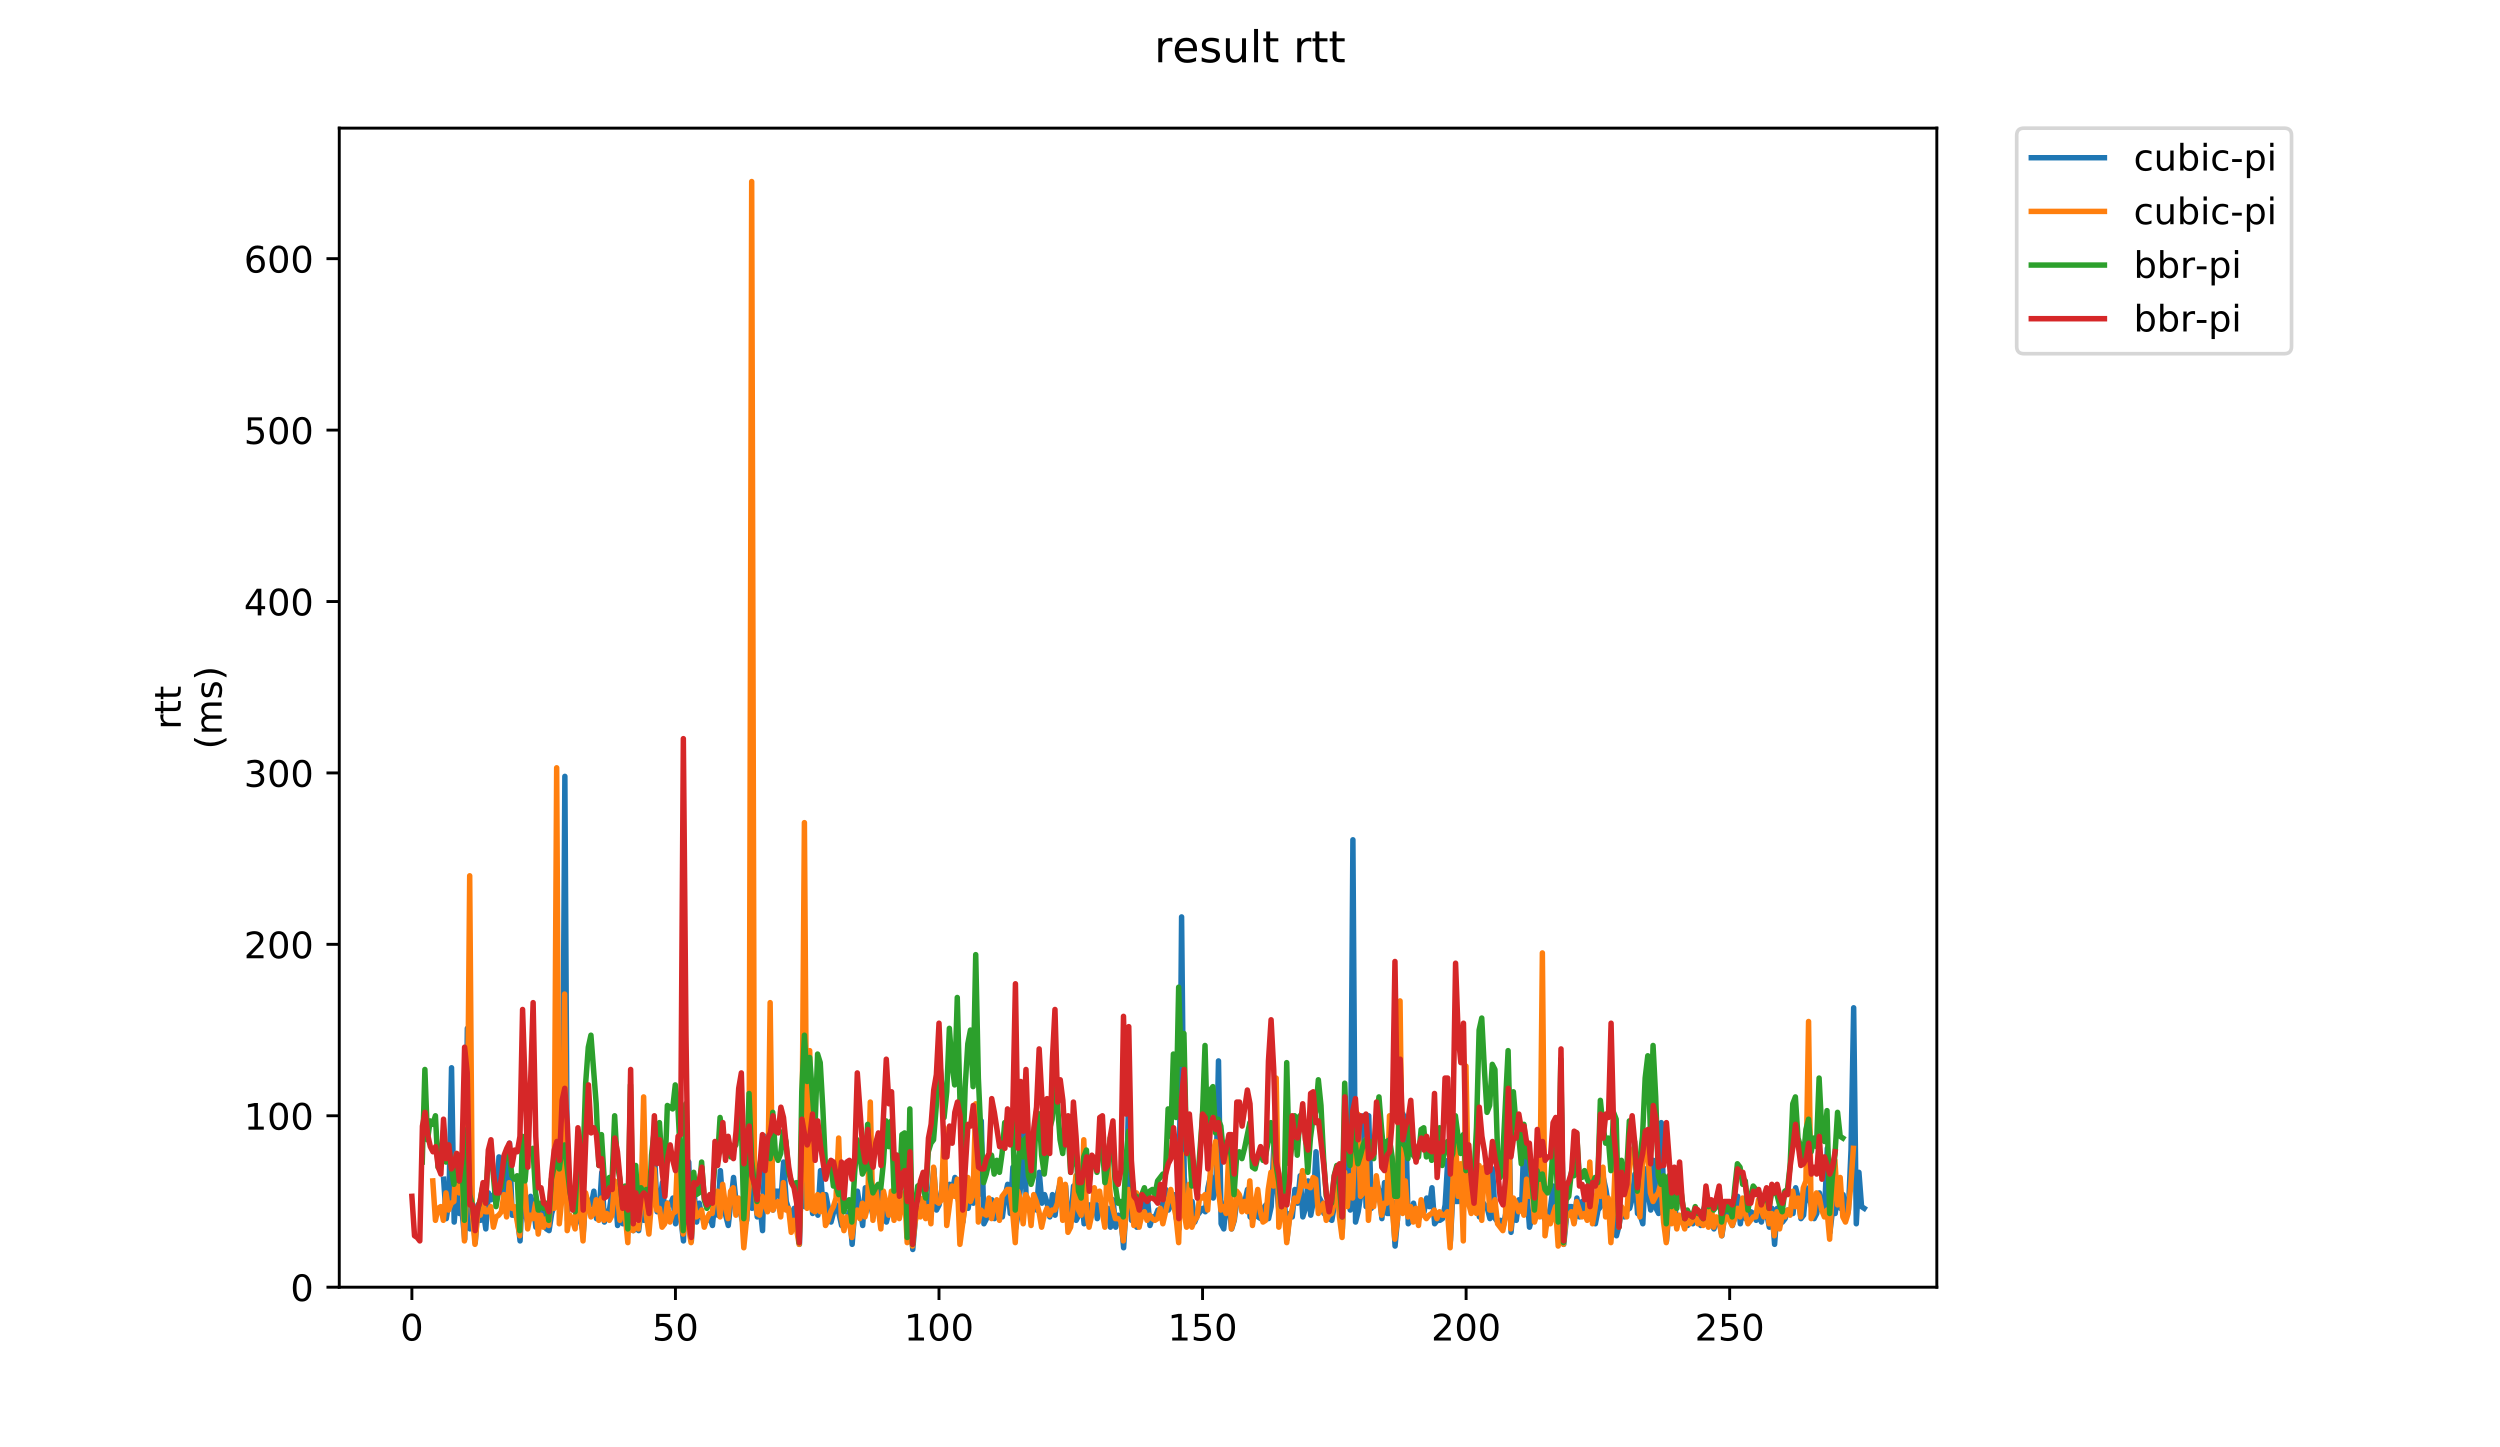 <?xml version="1.0" encoding="utf-8" standalone="no"?>
<!DOCTYPE svg PUBLIC "-//W3C//DTD SVG 1.1//EN"
  "http://www.w3.org/Graphics/SVG/1.1/DTD/svg11.dtd">
<!-- Created with matplotlib (https://matplotlib.org/) -->
<svg height="396pt" version="1.1" viewBox="0 0 684 396" width="684pt" xmlns="http://www.w3.org/2000/svg" xmlns:xlink="http://www.w3.org/1999/xlink">
 <defs>
  <style type="text/css">
*{stroke-linecap:butt;stroke-linejoin:round;}
  </style>
 </defs>
 <g id="figure_1">
  <g id="patch_1">
   <path d="M 0 396 
L 684 396 
L 684 0 
L 0 0 
z
" style="fill:#ffffff;"/>
  </g>
  <g id="axes_1">
   <g id="patch_2">
    <path d="M 92.824 352.174 
L 529.913 352.174 
L 529.913 35.062 
L 92.824 35.062 
z
" style="fill:#ffffff;"/>
   </g>
   <g id="matplotlib.axis_1">
    <g id="xtick_1">
     <g id="line2d_1">
      <defs>
       <path d="M 0 0 
L 0 3.5 
" id="mdace670287" style="stroke:#000000;stroke-width:0.8;"/>
      </defs>
      <g>
       <use style="stroke:#000000;stroke-width:0.8;" x="112.692" xlink:href="#mdace670287" y="352.174"/>
      </g>
     </g>
     <g id="text_1">
      <!-- 0 -->
      <defs>
       <path d="M 31.781 66.406 
Q 24.172 66.406 20.328 58.906 
Q 16.5 51.422 16.5 36.375 
Q 16.5 21.391 20.328 13.891 
Q 24.172 6.391 31.781 6.391 
Q 39.453 6.391 43.281 13.891 
Q 47.125 21.391 47.125 36.375 
Q 47.125 51.422 43.281 58.906 
Q 39.453 66.406 31.781 66.406 
z
M 31.781 74.219 
Q 44.047 74.219 50.516 64.516 
Q 56.984 54.828 56.984 36.375 
Q 56.984 17.969 50.516 8.266 
Q 44.047 -1.422 31.781 -1.422 
Q 19.531 -1.422 13.062 8.266 
Q 6.594 17.969 6.594 36.375 
Q 6.594 54.828 13.062 64.516 
Q 19.531 74.219 31.781 74.219 
z
" id="DejaVuSans-48"/>
      </defs>
      <g transform="translate(109.51 366.773)scale(0.1 -0.1)">
       <use xlink:href="#DejaVuSans-48"/>
      </g>
     </g>
    </g>
    <g id="xtick_2">
     <g id="line2d_2">
      <g>
       <use style="stroke:#000000;stroke-width:0.8;" x="184.801" xlink:href="#mdace670287" y="352.174"/>
      </g>
     </g>
     <g id="text_2">
      <!-- 50 -->
      <defs>
       <path d="M 10.797 72.906 
L 49.516 72.906 
L 49.516 64.594 
L 19.828 64.594 
L 19.828 46.734 
Q 21.969 47.469 24.109 47.828 
Q 26.266 48.188 28.422 48.188 
Q 40.625 48.188 47.75 41.5 
Q 54.891 34.812 54.891 23.391 
Q 54.891 11.625 47.562 5.094 
Q 40.234 -1.422 26.906 -1.422 
Q 22.312 -1.422 17.547 -0.641 
Q 12.797 0.141 7.719 1.703 
L 7.719 11.625 
Q 12.109 9.234 16.797 8.062 
Q 21.484 6.891 26.703 6.891 
Q 35.156 6.891 40.078 11.328 
Q 45.016 15.766 45.016 23.391 
Q 45.016 31 40.078 35.438 
Q 35.156 39.891 26.703 39.891 
Q 22.75 39.891 18.812 39.016 
Q 14.891 38.141 10.797 36.281 
z
" id="DejaVuSans-53"/>
      </defs>
      <g transform="translate(178.438 366.773)scale(0.1 -0.1)">
       <use xlink:href="#DejaVuSans-53"/>
       <use x="63.623" xlink:href="#DejaVuSans-48"/>
      </g>
     </g>
    </g>
    <g id="xtick_3">
     <g id="line2d_3">
      <g>
       <use style="stroke:#000000;stroke-width:0.8;" x="256.91" xlink:href="#mdace670287" y="352.174"/>
      </g>
     </g>
     <g id="text_3">
      <!-- 100 -->
      <defs>
       <path d="M 12.406 8.297 
L 28.516 8.297 
L 28.516 63.922 
L 10.984 60.406 
L 10.984 69.391 
L 28.422 72.906 
L 38.281 72.906 
L 38.281 8.297 
L 54.391 8.297 
L 54.391 0 
L 12.406 0 
z
" id="DejaVuSans-49"/>
      </defs>
      <g transform="translate(247.366 366.773)scale(0.1 -0.1)">
       <use xlink:href="#DejaVuSans-49"/>
       <use x="63.623" xlink:href="#DejaVuSans-48"/>
       <use x="127.246" xlink:href="#DejaVuSans-48"/>
      </g>
     </g>
    </g>
    <g id="xtick_4">
     <g id="line2d_4">
      <g>
       <use style="stroke:#000000;stroke-width:0.8;" x="329.019" xlink:href="#mdace670287" y="352.174"/>
      </g>
     </g>
     <g id="text_4">
      <!-- 150 -->
      <g transform="translate(319.476 366.773)scale(0.1 -0.1)">
       <use xlink:href="#DejaVuSans-49"/>
       <use x="63.623" xlink:href="#DejaVuSans-53"/>
       <use x="127.246" xlink:href="#DejaVuSans-48"/>
      </g>
     </g>
    </g>
    <g id="xtick_5">
     <g id="line2d_5">
      <g>
       <use style="stroke:#000000;stroke-width:0.8;" x="401.129" xlink:href="#mdace670287" y="352.174"/>
      </g>
     </g>
     <g id="text_5">
      <!-- 200 -->
      <defs>
       <path d="M 19.188 8.297 
L 53.609 8.297 
L 53.609 0 
L 7.328 0 
L 7.328 8.297 
Q 12.938 14.109 22.625 23.891 
Q 32.328 33.688 34.812 36.531 
Q 39.547 41.844 41.422 45.531 
Q 43.312 49.219 43.312 52.781 
Q 43.312 58.594 39.234 62.25 
Q 35.156 65.922 28.609 65.922 
Q 23.969 65.922 18.812 64.312 
Q 13.672 62.703 7.812 59.422 
L 7.812 69.391 
Q 13.766 71.781 18.938 73 
Q 24.125 74.219 28.422 74.219 
Q 39.75 74.219 46.484 68.547 
Q 53.219 62.891 53.219 53.422 
Q 53.219 48.922 51.531 44.891 
Q 49.859 40.875 45.406 35.406 
Q 44.188 33.984 37.641 27.219 
Q 31.109 20.453 19.188 8.297 
z
" id="DejaVuSans-50"/>
      </defs>
      <g transform="translate(391.585 366.773)scale(0.1 -0.1)">
       <use xlink:href="#DejaVuSans-50"/>
       <use x="63.623" xlink:href="#DejaVuSans-48"/>
       <use x="127.246" xlink:href="#DejaVuSans-48"/>
      </g>
     </g>
    </g>
    <g id="xtick_6">
     <g id="line2d_6">
      <g>
       <use style="stroke:#000000;stroke-width:0.8;" x="473.238" xlink:href="#mdace670287" y="352.174"/>
      </g>
     </g>
     <g id="text_6">
      <!-- 250 -->
      <g transform="translate(463.694 366.773)scale(0.1 -0.1)">
       <use xlink:href="#DejaVuSans-50"/>
       <use x="63.623" xlink:href="#DejaVuSans-53"/>
       <use x="127.246" xlink:href="#DejaVuSans-48"/>
      </g>
     </g>
    </g>
   </g>
   <g id="matplotlib.axis_2">
    <g id="ytick_1">
     <g id="line2d_7">
      <defs>
       <path d="M 0 0 
L -3.5 0 
" id="m2bd6350caa" style="stroke:#000000;stroke-width:0.8;"/>
      </defs>
      <g>
       <use style="stroke:#000000;stroke-width:0.8;" x="92.824" xlink:href="#m2bd6350caa" y="352.174"/>
      </g>
     </g>
     <g id="text_7">
      <!-- 0 -->
      <g transform="translate(79.461 355.973)scale(0.1 -0.1)">
       <use xlink:href="#DejaVuSans-48"/>
      </g>
     </g>
    </g>
    <g id="ytick_2">
     <g id="line2d_8">
      <g>
       <use style="stroke:#000000;stroke-width:0.8;" x="92.824" xlink:href="#m2bd6350caa" y="305.275"/>
      </g>
     </g>
     <g id="text_8">
      <!-- 100 -->
      <g transform="translate(66.736 309.074)scale(0.1 -0.1)">
       <use xlink:href="#DejaVuSans-49"/>
       <use x="63.623" xlink:href="#DejaVuSans-48"/>
       <use x="127.246" xlink:href="#DejaVuSans-48"/>
      </g>
     </g>
    </g>
    <g id="ytick_3">
     <g id="line2d_9">
      <g>
       <use style="stroke:#000000;stroke-width:0.8;" x="92.824" xlink:href="#m2bd6350caa" y="258.375"/>
      </g>
     </g>
     <g id="text_9">
      <!-- 200 -->
      <g transform="translate(66.736 262.174)scale(0.1 -0.1)">
       <use xlink:href="#DejaVuSans-50"/>
       <use x="63.623" xlink:href="#DejaVuSans-48"/>
       <use x="127.246" xlink:href="#DejaVuSans-48"/>
      </g>
     </g>
    </g>
    <g id="ytick_4">
     <g id="line2d_10">
      <g>
       <use style="stroke:#000000;stroke-width:0.8;" x="92.824" xlink:href="#m2bd6350caa" y="211.475"/>
      </g>
     </g>
     <g id="text_10">
      <!-- 300 -->
      <defs>
       <path d="M 40.578 39.312 
Q 47.656 37.797 51.625 33 
Q 55.609 28.219 55.609 21.188 
Q 55.609 10.406 48.188 4.484 
Q 40.766 -1.422 27.094 -1.422 
Q 22.516 -1.422 17.656 -0.516 
Q 12.797 0.391 7.625 2.203 
L 7.625 11.719 
Q 11.719 9.328 16.594 8.109 
Q 21.484 6.891 26.812 6.891 
Q 36.078 6.891 40.938 10.547 
Q 45.797 14.203 45.797 21.188 
Q 45.797 27.641 41.281 31.266 
Q 36.766 34.906 28.719 34.906 
L 20.219 34.906 
L 20.219 43.016 
L 29.109 43.016 
Q 36.375 43.016 40.234 45.922 
Q 44.094 48.828 44.094 54.297 
Q 44.094 59.906 40.109 62.906 
Q 36.141 65.922 28.719 65.922 
Q 24.656 65.922 20.016 65.031 
Q 15.375 64.156 9.812 62.312 
L 9.812 71.094 
Q 15.438 72.656 20.344 73.438 
Q 25.25 74.219 29.594 74.219 
Q 40.828 74.219 47.359 69.109 
Q 53.906 64.016 53.906 55.328 
Q 53.906 49.266 50.438 45.094 
Q 46.969 40.922 40.578 39.312 
z
" id="DejaVuSans-51"/>
      </defs>
      <g transform="translate(66.736 215.275)scale(0.1 -0.1)">
       <use xlink:href="#DejaVuSans-51"/>
       <use x="63.623" xlink:href="#DejaVuSans-48"/>
       <use x="127.246" xlink:href="#DejaVuSans-48"/>
      </g>
     </g>
    </g>
    <g id="ytick_5">
     <g id="line2d_11">
      <g>
       <use style="stroke:#000000;stroke-width:0.8;" x="92.824" xlink:href="#m2bd6350caa" y="164.576"/>
      </g>
     </g>
     <g id="text_11">
      <!-- 400 -->
      <defs>
       <path d="M 37.797 64.312 
L 12.891 25.391 
L 37.797 25.391 
z
M 35.203 72.906 
L 47.609 72.906 
L 47.609 25.391 
L 58.016 25.391 
L 58.016 17.188 
L 47.609 17.188 
L 47.609 0 
L 37.797 0 
L 37.797 17.188 
L 4.891 17.188 
L 4.891 26.703 
z
" id="DejaVuSans-52"/>
      </defs>
      <g transform="translate(66.736 168.375)scale(0.1 -0.1)">
       <use xlink:href="#DejaVuSans-52"/>
       <use x="63.623" xlink:href="#DejaVuSans-48"/>
       <use x="127.246" xlink:href="#DejaVuSans-48"/>
      </g>
     </g>
    </g>
    <g id="ytick_6">
     <g id="line2d_12">
      <g>
       <use style="stroke:#000000;stroke-width:0.8;" x="92.824" xlink:href="#m2bd6350caa" y="117.676"/>
      </g>
     </g>
     <g id="text_12">
      <!-- 500 -->
      <g transform="translate(66.736 121.475)scale(0.1 -0.1)">
       <use xlink:href="#DejaVuSans-53"/>
       <use x="63.623" xlink:href="#DejaVuSans-48"/>
       <use x="127.246" xlink:href="#DejaVuSans-48"/>
      </g>
     </g>
    </g>
    <g id="ytick_7">
     <g id="line2d_13">
      <g>
       <use style="stroke:#000000;stroke-width:0.8;" x="92.824" xlink:href="#m2bd6350caa" y="70.777"/>
      </g>
     </g>
     <g id="text_13">
      <!-- 600 -->
      <defs>
       <path d="M 33.016 40.375 
Q 26.375 40.375 22.484 35.828 
Q 18.609 31.297 18.609 23.391 
Q 18.609 15.531 22.484 10.953 
Q 26.375 6.391 33.016 6.391 
Q 39.656 6.391 43.531 10.953 
Q 47.406 15.531 47.406 23.391 
Q 47.406 31.297 43.531 35.828 
Q 39.656 40.375 33.016 40.375 
z
M 52.594 71.297 
L 52.594 62.312 
Q 48.875 64.062 45.094 64.984 
Q 41.312 65.922 37.594 65.922 
Q 27.828 65.922 22.672 59.328 
Q 17.531 52.734 16.797 39.406 
Q 19.672 43.656 24.016 45.922 
Q 28.375 48.188 33.594 48.188 
Q 44.578 48.188 50.953 41.516 
Q 57.328 34.859 57.328 23.391 
Q 57.328 12.156 50.688 5.359 
Q 44.047 -1.422 33.016 -1.422 
Q 20.359 -1.422 13.672 8.266 
Q 6.984 17.969 6.984 36.375 
Q 6.984 53.656 15.188 63.938 
Q 23.391 74.219 37.203 74.219 
Q 40.922 74.219 44.703 73.484 
Q 48.484 72.75 52.594 71.297 
z
" id="DejaVuSans-54"/>
      </defs>
      <g transform="translate(66.736 74.576)scale(0.1 -0.1)">
       <use xlink:href="#DejaVuSans-54"/>
       <use x="63.623" xlink:href="#DejaVuSans-48"/>
       <use x="127.246" xlink:href="#DejaVuSans-48"/>
      </g>
     </g>
    </g>
    <g id="text_14">
     <!-- rtt -->
     <defs>
      <path d="M 41.109 46.297 
Q 39.594 47.172 37.812 47.578 
Q 36.031 48 33.891 48 
Q 26.266 48 22.188 43.047 
Q 18.109 38.094 18.109 28.812 
L 18.109 0 
L 9.078 0 
L 9.078 54.688 
L 18.109 54.688 
L 18.109 46.188 
Q 20.953 51.172 25.484 53.578 
Q 30.031 56 36.531 56 
Q 37.453 56 38.578 55.875 
Q 39.703 55.766 41.062 55.516 
z
" id="DejaVuSans-114"/>
      <path d="M 18.312 70.219 
L 18.312 54.688 
L 36.812 54.688 
L 36.812 47.703 
L 18.312 47.703 
L 18.312 18.016 
Q 18.312 11.328 20.141 9.422 
Q 21.969 7.516 27.594 7.516 
L 36.812 7.516 
L 36.812 0 
L 27.594 0 
Q 17.188 0 13.234 3.875 
Q 9.281 7.766 9.281 18.016 
L 9.281 47.703 
L 2.688 47.703 
L 2.688 54.688 
L 9.281 54.688 
L 9.281 70.219 
z
" id="DejaVuSans-116"/>
     </defs>
     <g transform="translate(49.459 199.594)rotate(-90)scale(0.1 -0.1)">
      <use xlink:href="#DejaVuSans-114"/>
      <use x="41.113" xlink:href="#DejaVuSans-116"/>
      <use x="80.322" xlink:href="#DejaVuSans-116"/>
     </g>
     <!-- (ms) -->
     <defs>
      <path d="M 31 75.875 
Q 24.469 64.656 21.281 53.656 
Q 18.109 42.672 18.109 31.391 
Q 18.109 20.125 21.312 9.062 
Q 24.516 -2 31 -13.188 
L 23.188 -13.188 
Q 15.875 -1.703 12.234 9.375 
Q 8.594 20.453 8.594 31.391 
Q 8.594 42.281 12.203 53.312 
Q 15.828 64.359 23.188 75.875 
z
" id="DejaVuSans-40"/>
      <path d="M 52 44.188 
Q 55.375 50.25 60.062 53.125 
Q 64.75 56 71.094 56 
Q 79.641 56 84.281 50.016 
Q 88.922 44.047 88.922 33.016 
L 88.922 0 
L 79.891 0 
L 79.891 32.719 
Q 79.891 40.578 77.094 44.375 
Q 74.312 48.188 68.609 48.188 
Q 61.625 48.188 57.562 43.547 
Q 53.516 38.922 53.516 30.906 
L 53.516 0 
L 44.484 0 
L 44.484 32.719 
Q 44.484 40.625 41.703 44.406 
Q 38.922 48.188 33.109 48.188 
Q 26.219 48.188 22.156 43.531 
Q 18.109 38.875 18.109 30.906 
L 18.109 0 
L 9.078 0 
L 9.078 54.688 
L 18.109 54.688 
L 18.109 46.188 
Q 21.188 51.219 25.484 53.609 
Q 29.781 56 35.688 56 
Q 41.656 56 45.828 52.969 
Q 50 49.953 52 44.188 
z
" id="DejaVuSans-109"/>
      <path d="M 44.281 53.078 
L 44.281 44.578 
Q 40.484 46.531 36.375 47.5 
Q 32.281 48.484 27.875 48.484 
Q 21.188 48.484 17.844 46.438 
Q 14.5 44.391 14.5 40.281 
Q 14.5 37.156 16.891 35.375 
Q 19.281 33.594 26.516 31.984 
L 29.594 31.297 
Q 39.156 29.25 43.188 25.516 
Q 47.219 21.781 47.219 15.094 
Q 47.219 7.469 41.188 3.016 
Q 35.156 -1.422 24.609 -1.422 
Q 20.219 -1.422 15.453 -0.562 
Q 10.688 0.297 5.422 2 
L 5.422 11.281 
Q 10.406 8.688 15.234 7.391 
Q 20.062 6.109 24.812 6.109 
Q 31.156 6.109 34.562 8.281 
Q 37.984 10.453 37.984 14.406 
Q 37.984 18.062 35.516 20.016 
Q 33.062 21.969 24.703 23.781 
L 21.578 24.516 
Q 13.234 26.266 9.516 29.906 
Q 5.812 33.547 5.812 39.891 
Q 5.812 47.609 11.281 51.797 
Q 16.75 56 26.812 56 
Q 31.781 56 36.172 55.266 
Q 40.578 54.547 44.281 53.078 
z
" id="DejaVuSans-115"/>
      <path d="M 8.016 75.875 
L 15.828 75.875 
Q 23.141 64.359 26.781 53.312 
Q 30.422 42.281 30.422 31.391 
Q 30.422 20.453 26.781 9.375 
Q 23.141 -1.703 15.828 -13.188 
L 8.016 -13.188 
Q 14.5 -2 17.703 9.062 
Q 20.906 20.125 20.906 31.391 
Q 20.906 42.672 17.703 53.656 
Q 14.5 64.656 8.016 75.875 
z
" id="DejaVuSans-41"/>
     </defs>
     <g transform="translate(60.657 204.995)rotate(-90)scale(0.1 -0.1)">
      <use xlink:href="#DejaVuSans-40"/>
      <use x="39.014" xlink:href="#DejaVuSans-109"/>
      <use x="136.426" xlink:href="#DejaVuSans-115"/>
      <use x="188.525" xlink:href="#DejaVuSans-41"/>
     </g>
    </g>
   </g>
   <g id="line2d_14">
    <path clip-path="url(#paff55d5edd)" d="M 121.376 322.627 
L 122.098 333.414 
L 122.819 328.724 
L 123.54 292.143 
L 124.261 334.352 
L 124.982 325.91 
L 125.703 332.007 
L 126.424 331.538 
L 127.145 339.042 
L 127.866 281.356 
L 128.587 336.228 
L 129.308 331.069 
L 130.03 339.98 
L 130.751 329.662 
L 131.472 333.883 
L 132.193 331.069 
L 132.914 336.228 
L 133.635 326.379 
L 134.356 328.255 
L 135.077 326.848 
L 135.798 328.724 
L 136.519 316.53 
L 137.24 316.999 
L 137.962 330.6 
L 138.683 319.344 
L 139.404 312.779 
L 140.125 332.476 
L 140.846 332.476 
L 141.567 332.945 
L 142.288 339.511 
L 143.009 324.034 
L 143.73 332.007 
L 144.451 334.821 
L 145.172 327.317 
L 145.894 329.662 
L 146.615 335.759 
L 147.336 331.069 
L 148.057 331.538 
L 148.778 331.538 
L 149.499 336.228 
L 150.22 336.697 
L 150.941 332.007 
L 151.662 329.662 
L 152.383 323.096 
L 153.104 324.034 
L 153.826 324.034 
L 154.547 212.413 
L 155.268 333.883 
L 155.989 333.883 
L 156.71 333.414 
L 157.431 334.821 
L 158.152 323.565 
L 158.873 334.352 
L 159.594 337.166 
L 160.315 327.317 
L 161.037 329.193 
L 161.758 329.662 
L 162.479 325.91 
L 163.2 333.414 
L 163.921 332.007 
L 164.642 320.751 
L 165.363 334.352 
L 166.805 330.6 
L 167.526 325.441 
L 168.247 325.441 
L 168.969 335.29 
L 169.69 332.476 
L 170.411 334.821 
L 171.132 333.414 
L 171.853 336.228 
L 172.574 316.53 
L 173.295 336.697 
L 174.016 335.759 
L 174.737 336.697 
L 175.458 330.6 
L 176.179 333.883 
L 176.901 331.538 
L 177.622 333.883 
L 178.343 322.627 
L 179.064 315.123 
L 179.785 331.538 
L 180.506 329.193 
L 181.227 323.565 
L 181.948 332.476 
L 182.669 329.193 
L 183.39 329.662 
L 184.111 327.786 
L 184.833 334.821 
L 185.554 323.565 
L 186.275 333.414 
L 186.996 339.511 
L 187.717 316.999 
L 188.438 317.937 
L 189.159 339.511 
L 189.88 325.91 
L 190.601 334.352 
L 191.322 329.193 
L 192.043 332.945 
L 192.765 334.352 
L 193.486 333.883 
L 194.207 332.945 
L 194.928 335.29 
L 195.649 327.786 
L 196.37 332.476 
L 197.091 320.282 
L 197.812 330.131 
L 198.533 332.476 
L 199.254 335.29 
L 200.697 322.158 
L 201.418 329.193 
L 202.139 330.131 
L 203.581 335.759 
L 204.302 333.883 
L 205.023 320.282 
L 205.744 330.6 
L 206.465 326.848 
L 207.186 332.945 
L 207.908 329.662 
L 208.629 336.697 
L 209.35 310.903 
L 210.071 331.069 
L 210.792 297.302 
L 211.513 331.069 
L 212.234 325.91 
L 212.955 325.91 
L 213.676 328.255 
L 214.397 317.937 
L 215.118 328.724 
L 215.84 331.069 
L 216.561 334.352 
L 217.282 330.6 
L 218.003 334.821 
L 218.724 340.449 
L 219.445 313.716 
L 220.166 330.131 
L 220.887 326.379 
L 221.608 320.282 
L 222.329 332.007 
L 223.05 328.724 
L 223.772 332.476 
L 224.493 320.282 
L 225.214 331.069 
L 225.935 326.848 
L 227.377 334.352 
L 228.098 331.538 
L 228.819 329.662 
L 229.54 332.007 
L 230.261 335.29 
L 230.982 335.759 
L 231.704 333.414 
L 232.425 331.538 
L 233.146 340.449 
L 233.867 331.069 
L 234.588 325.91 
L 236.03 335.29 
L 236.751 324.972 
L 238.193 329.662 
L 238.915 332.945 
L 239.636 329.662 
L 240.357 324.972 
L 241.078 332.476 
L 241.799 328.255 
L 242.52 334.352 
L 243.241 331.538 
L 243.962 330.6 
L 244.683 332.945 
L 245.404 332.007 
L 246.125 331.538 
L 246.847 328.724 
L 247.568 328.724 
L 248.289 335.29 
L 249.01 330.131 
L 249.731 341.856 
L 250.452 333.414 
L 251.173 332.007 
L 251.894 332.007 
L 252.615 331.069 
L 253.336 332.476 
L 254.057 328.724 
L 254.779 326.379 
L 255.5 319.813 
L 256.221 331.069 
L 256.942 329.662 
L 257.663 325.441 
L 258.384 319.344 
L 259.105 331.069 
L 259.826 324.034 
L 260.547 325.91 
L 261.268 322.158 
L 261.989 327.317 
L 263.432 334.352 
L 264.153 327.786 
L 264.874 330.6 
L 265.595 326.379 
L 266.316 329.193 
L 267.037 320.751 
L 267.758 326.848 
L 268.479 306.682 
L 269.2 334.821 
L 269.921 333.414 
L 270.643 330.131 
L 271.364 328.255 
L 272.085 333.414 
L 272.806 329.662 
L 273.527 329.662 
L 274.248 332.945 
L 274.969 327.317 
L 275.69 324.034 
L 276.411 332.007 
L 277.132 319.344 
L 277.853 336.228 
L 278.575 332.007 
L 279.296 323.565 
L 280.017 301.523 
L 280.738 327.786 
L 281.459 329.193 
L 282.18 329.662 
L 282.901 329.662 
L 283.622 331.069 
L 284.343 320.751 
L 285.064 329.193 
L 285.786 326.848 
L 286.507 329.193 
L 287.228 332.945 
L 287.949 326.848 
L 288.67 332.476 
L 289.391 326.379 
L 290.112 323.565 
L 290.833 325.91 
L 291.554 324.503 
L 292.275 334.821 
L 292.996 333.414 
L 293.718 324.503 
L 294.439 333.883 
L 295.16 332.476 
L 295.881 326.848 
L 296.602 334.821 
L 297.323 331.069 
L 298.044 329.662 
L 298.765 331.538 
L 299.486 327.786 
L 300.207 333.414 
L 300.928 329.662 
L 301.65 330.131 
L 302.371 333.414 
L 303.092 330.6 
L 303.813 335.759 
L 304.534 328.255 
L 305.255 335.759 
L 305.976 332.476 
L 306.697 333.414 
L 307.418 341.387 
L 308.139 329.662 
L 308.86 296.364 
L 309.582 333.883 
L 310.303 331.538 
L 311.024 335.759 
L 311.745 333.414 
L 312.466 331.538 
L 313.187 329.193 
L 313.908 327.317 
L 314.629 335.29 
L 315.35 332.945 
L 316.071 332.945 
L 316.792 331.069 
L 317.514 332.945 
L 318.235 328.724 
L 318.956 325.441 
L 319.677 331.069 
L 320.398 329.662 
L 321.119 326.848 
L 321.84 333.414 
L 322.561 336.228 
L 323.282 250.871 
L 324.003 322.158 
L 324.725 329.662 
L 325.446 332.476 
L 326.167 328.724 
L 326.888 334.352 
L 327.609 332.476 
L 329.051 330.6 
L 329.772 331.538 
L 330.493 324.972 
L 331.214 321.689 
L 331.935 327.786 
L 332.657 325.441 
L 333.378 290.267 
L 334.099 334.821 
L 334.82 336.228 
L 335.541 328.724 
L 336.262 330.131 
L 336.983 336.228 
L 337.704 333.883 
L 338.425 328.255 
L 339.146 327.317 
L 339.867 330.131 
L 340.589 328.724 
L 341.31 325.441 
L 342.031 332.945 
L 342.752 333.414 
L 343.473 331.069 
L 344.194 332.945 
L 344.915 333.414 
L 345.636 330.6 
L 346.357 329.662 
L 347.078 333.414 
L 347.799 330.131 
L 348.521 313.716 
L 349.242 324.034 
L 349.963 332.007 
L 350.684 331.069 
L 351.405 328.255 
L 352.126 339.042 
L 352.847 332.007 
L 353.568 332.945 
L 354.289 325.441 
L 355.01 329.193 
L 355.731 321.689 
L 356.453 332.945 
L 357.174 330.6 
L 357.895 323.096 
L 358.616 332.476 
L 359.337 328.724 
L 360.058 315.123 
L 360.779 327.317 
L 361.5 328.724 
L 362.221 332.007 
L 362.942 332.476 
L 363.664 333.414 
L 364.385 333.883 
L 365.106 329.662 
L 365.827 328.724 
L 366.548 329.662 
L 367.269 336.228 
L 367.99 315.592 
L 368.711 326.848 
L 369.432 331.069 
L 370.153 229.766 
L 370.874 334.352 
L 371.596 331.538 
L 372.317 326.848 
L 373.038 305.275 
L 373.759 330.131 
L 374.48 305.275 
L 375.201 330.6 
L 375.922 328.724 
L 376.643 323.565 
L 377.364 325.91 
L 378.085 333.414 
L 378.806 323.565 
L 379.528 332.007 
L 380.249 332.007 
L 380.97 328.724 
L 381.691 340.918 
L 382.412 332.945 
L 383.133 312.779 
L 383.854 304.806 
L 384.575 306.682 
L 385.296 334.821 
L 386.017 333.883 
L 386.738 329.193 
L 387.46 332.945 
L 388.181 333.414 
L 388.902 331.538 
L 389.623 331.538 
L 390.344 327.786 
L 391.065 330.131 
L 391.786 324.972 
L 392.507 334.821 
L 393.228 333.883 
L 393.949 333.883 
L 394.67 333.414 
L 395.392 329.662 
L 396.113 317.468 
L 396.834 339.511 
L 397.555 325.441 
L 398.276 328.724 
L 398.997 328.724 
L 399.718 321.22 
L 400.439 328.724 
L 401.881 319.813 
L 402.603 326.848 
L 403.324 330.6 
L 404.045 329.193 
L 404.766 332.945 
L 405.487 328.724 
L 406.929 330.6 
L 407.65 333.414 
L 408.371 319.813 
L 409.092 333.414 
L 409.813 334.352 
L 410.535 333.883 
L 411.256 335.759 
L 411.977 332.007 
L 412.698 297.771 
L 413.419 337.166 
L 414.14 329.193 
L 414.861 333.883 
L 415.582 328.255 
L 416.303 330.131 
L 417.024 309.965 
L 417.745 325.91 
L 418.467 335.759 
L 419.188 332.945 
L 419.909 330.6 
L 420.63 326.379 
L 421.351 319.344 
L 422.072 332.476 
L 422.793 333.883 
L 423.514 333.414 
L 424.235 330.131 
L 424.956 324.503 
L 425.677 330.6 
L 426.399 338.104 
L 427.12 299.647 
L 427.841 340.449 
L 428.562 333.414 
L 429.283 330.131 
L 430.004 330.131 
L 430.725 334.352 
L 431.446 327.786 
L 432.167 332.945 
L 432.888 328.724 
L 433.609 331.069 
L 434.331 332.476 
L 435.052 333.414 
L 435.773 330.131 
L 436.494 334.821 
L 437.215 331.069 
L 437.936 330.131 
L 438.657 322.158 
L 439.378 325.441 
L 440.099 330.131 
L 440.82 336.697 
L 441.541 330.131 
L 442.263 338.104 
L 442.984 335.29 
L 443.705 330.6 
L 444.426 332.945 
L 445.147 331.069 
L 445.868 330.6 
L 446.589 327.786 
L 447.31 321.22 
L 448.031 332.007 
L 448.752 332.476 
L 449.474 334.821 
L 450.195 319.813 
L 450.916 326.379 
L 451.637 331.069 
L 452.358 317.468 
L 453.079 330.6 
L 453.8 332.007 
L 454.521 307.151 
L 455.242 329.193 
L 455.963 339.511 
L 456.684 330.6 
L 457.406 334.352 
L 458.127 328.724 
L 458.848 335.29 
L 459.569 332.945 
L 460.29 333.414 
L 461.011 333.414 
L 461.732 335.29 
L 462.453 333.414 
L 463.174 334.821 
L 463.895 333.883 
L 464.616 333.414 
L 465.338 335.29 
L 466.059 331.069 
L 466.78 329.193 
L 467.501 333.414 
L 468.943 336.228 
L 469.664 333.414 
L 470.385 334.352 
L 471.106 338.104 
L 471.827 332.945 
L 472.548 332.007 
L 473.27 332.007 
L 473.991 335.29 
L 474.712 332.476 
L 475.433 327.317 
L 476.154 334.821 
L 476.875 329.662 
L 477.596 333.414 
L 478.317 332.945 
L 479.038 331.538 
L 479.759 332.007 
L 480.48 333.883 
L 481.202 332.476 
L 481.923 334.352 
L 482.644 330.6 
L 483.365 332.007 
L 484.086 335.759 
L 484.807 330.6 
L 485.528 340.449 
L 486.249 330.6 
L 487.691 334.352 
L 488.413 333.414 
L 489.134 331.069 
L 490.576 332.007 
L 491.297 324.972 
L 492.018 327.786 
L 492.739 333.414 
L 493.46 332.476 
L 494.181 324.972 
L 494.902 327.317 
L 495.623 330.131 
L 496.345 333.414 
L 497.066 332.007 
L 497.787 326.379 
L 498.508 331.069 
L 499.229 330.6 
L 499.95 314.185 
L 500.671 337.166 
L 501.392 331.069 
L 502.113 332.007 
L 502.834 326.379 
L 503.555 330.6 
L 504.277 326.848 
L 504.998 332.945 
L 505.719 331.069 
L 506.44 314.654 
L 507.161 275.728 
L 507.882 334.821 
L 508.603 320.751 
L 509.324 330.131 
L 510.045 330.6 
L 510.045 330.6 
" style="fill:none;stroke:#1f77b4;stroke-linecap:square;stroke-width:1.5;"/>
   </g>
   <g id="line2d_15">
    <path clip-path="url(#paff55d5edd)" d="M 118.411 323.096 
L 119.132 333.883 
L 119.853 330.6 
L 120.575 330.131 
L 121.296 333.883 
L 122.017 326.379 
L 122.738 331.069 
L 123.459 329.193 
L 124.18 328.724 
L 124.901 315.592 
L 125.622 326.379 
L 126.343 320.282 
L 127.064 339.511 
L 127.785 321.689 
L 128.507 239.615 
L 129.228 331.538 
L 129.949 340.449 
L 130.67 332.476 
L 131.391 332.476 
L 132.112 329.662 
L 132.833 331.538 
L 133.554 331.538 
L 134.275 330.131 
L 134.996 335.759 
L 135.718 332.945 
L 136.439 332.476 
L 137.16 331.538 
L 137.881 326.848 
L 138.602 332.945 
L 139.323 323.565 
L 140.044 330.6 
L 140.765 330.131 
L 142.207 338.104 
L 142.928 319.813 
L 143.65 324.972 
L 144.371 336.228 
L 145.092 332.476 
L 145.813 333.414 
L 146.534 329.193 
L 147.255 337.635 
L 147.976 332.476 
L 148.697 335.759 
L 149.418 333.414 
L 150.139 335.29 
L 150.86 326.848 
L 151.582 330.6 
L 152.303 210.068 
L 153.024 334.821 
L 153.745 327.786 
L 154.466 271.976 
L 155.187 336.697 
L 155.908 332.476 
L 156.629 333.883 
L 157.35 336.228 
L 158.071 322.158 
L 159.514 339.511 
L 160.235 326.379 
L 161.677 332.945 
L 162.398 332.007 
L 163.119 328.255 
L 163.84 333.883 
L 164.561 327.786 
L 165.282 333.883 
L 166.003 332.007 
L 166.724 333.883 
L 167.446 332.476 
L 168.167 323.096 
L 168.888 326.379 
L 169.609 333.883 
L 170.33 326.848 
L 171.051 332.476 
L 171.772 339.98 
L 172.493 318.406 
L 173.214 336.697 
L 173.935 335.29 
L 174.657 336.228 
L 175.378 329.662 
L 176.099 300.116 
L 176.82 332.476 
L 177.541 337.635 
L 178.983 319.813 
L 179.704 331.069 
L 180.425 330.6 
L 181.146 335.759 
L 181.867 334.821 
L 182.589 329.193 
L 183.31 334.352 
L 184.031 332.007 
L 184.752 331.538 
L 185.473 314.654 
L 186.194 332.476 
L 186.915 337.635 
L 187.636 316.061 
L 188.357 335.759 
L 189.078 339.98 
L 189.799 328.255 
L 190.521 332.945 
L 191.242 332.476 
L 191.963 331.069 
L 192.684 335.759 
L 193.405 333.414 
L 194.126 332.007 
L 194.847 332.007 
L 195.568 326.379 
L 196.289 325.91 
L 197.01 332.945 
L 197.731 324.034 
L 198.453 329.662 
L 199.174 333.414 
L 199.895 325.91 
L 200.616 324.972 
L 201.337 332.476 
L 202.058 327.786 
L 202.779 329.662 
L 203.5 341.387 
L 204.221 333.883 
L 204.942 324.503 
L 205.663 49.672 
L 206.385 317.937 
L 207.106 332.007 
L 207.827 332.476 
L 208.548 327.317 
L 209.269 329.662 
L 209.99 331.538 
L 210.711 274.321 
L 211.432 331.069 
L 212.153 329.193 
L 212.874 328.724 
L 213.596 332.945 
L 214.317 323.565 
L 215.038 331.069 
L 215.759 330.6 
L 216.48 337.166 
L 217.201 333.883 
L 217.922 336.228 
L 218.643 340.449 
L 219.364 319.813 
L 220.085 225.076 
L 220.806 330.6 
L 221.528 287.453 
L 222.249 331.069 
L 222.97 331.538 
L 223.691 326.848 
L 224.412 331.538 
L 225.133 326.848 
L 225.854 335.29 
L 226.575 333.883 
L 227.296 331.538 
L 228.017 330.131 
L 228.738 327.786 
L 229.46 311.372 
L 230.181 332.945 
L 230.902 336.697 
L 231.623 332.945 
L 232.344 334.352 
L 233.065 338.573 
L 233.786 332.945 
L 234.507 331.069 
L 235.228 333.414 
L 235.949 329.193 
L 236.67 332.945 
L 237.392 330.131 
L 238.113 301.523 
L 238.834 333.883 
L 239.555 324.972 
L 240.997 336.228 
L 241.718 325.91 
L 243.16 332.476 
L 243.881 325.91 
L 244.602 333.883 
L 245.324 326.379 
L 246.045 333.414 
L 247.487 326.379 
L 248.208 339.98 
L 248.929 328.255 
L 249.65 340.918 
L 250.371 334.352 
L 251.092 331.069 
L 251.813 332.945 
L 252.535 327.786 
L 253.256 333.414 
L 253.977 330.131 
L 254.698 334.821 
L 255.419 319.344 
L 256.14 328.724 
L 256.861 329.193 
L 257.582 328.255 
L 258.303 308.558 
L 259.024 335.29 
L 260.467 324.503 
L 261.188 327.317 
L 261.909 322.627 
L 262.63 340.449 
L 264.072 329.662 
L 264.793 322.158 
L 265.514 328.724 
L 266.235 326.848 
L 266.956 301.992 
L 267.677 334.352 
L 268.399 331.069 
L 269.12 332.007 
L 269.841 332.476 
L 270.562 327.786 
L 271.283 333.414 
L 272.004 329.662 
L 272.725 328.255 
L 273.446 333.883 
L 274.167 327.317 
L 275.609 325.441 
L 276.331 325.441 
L 277.052 331.538 
L 277.773 339.98 
L 278.494 325.91 
L 279.215 328.255 
L 279.936 334.821 
L 280.657 326.848 
L 281.378 328.255 
L 282.099 335.29 
L 282.82 326.848 
L 283.541 328.724 
L 284.263 331.538 
L 284.984 335.759 
L 285.705 332.476 
L 286.426 330.6 
L 287.147 332.476 
L 287.868 331.069 
L 288.589 331.069 
L 289.31 329.193 
L 290.031 322.627 
L 290.752 333.883 
L 291.473 324.034 
L 292.195 337.166 
L 292.916 335.759 
L 293.637 330.131 
L 294.358 321.689 
L 295.079 331.069 
L 295.8 332.476 
L 296.521 311.841 
L 297.242 331.069 
L 297.963 335.759 
L 298.684 332.476 
L 299.406 324.972 
L 300.127 328.255 
L 300.848 325.91 
L 301.569 331.538 
L 302.29 335.759 
L 303.011 316.53 
L 303.732 326.848 
L 304.453 330.6 
L 305.174 333.414 
L 305.895 333.414 
L 306.616 333.883 
L 307.338 339.511 
L 308.78 325.441 
L 309.501 327.317 
L 310.222 335.29 
L 310.943 326.379 
L 311.664 335.759 
L 312.385 332.476 
L 313.106 331.538 
L 313.827 333.883 
L 314.548 332.476 
L 315.27 333.414 
L 315.991 333.883 
L 316.712 333.414 
L 317.433 330.6 
L 318.154 334.821 
L 320.317 325.441 
L 321.759 332.945 
L 322.48 339.98 
L 323.202 315.592 
L 323.923 331.538 
L 324.644 335.759 
L 325.365 324.034 
L 326.086 335.759 
L 326.807 333.883 
L 327.528 332.945 
L 328.249 327.317 
L 328.97 327.786 
L 329.691 326.848 
L 330.412 331.069 
L 331.134 320.751 
L 331.855 315.592 
L 332.576 312.31 
L 333.297 324.972 
L 334.018 331.069 
L 334.739 330.131 
L 335.46 332.007 
L 336.181 315.592 
L 336.902 336.228 
L 337.623 333.883 
L 338.345 325.91 
L 339.066 326.848 
L 339.787 331.538 
L 340.508 328.724 
L 341.229 331.538 
L 341.95 323.096 
L 342.671 335.29 
L 343.392 329.662 
L 344.113 325.441 
L 344.834 331.538 
L 345.555 334.352 
L 346.277 333.883 
L 346.998 325.441 
L 347.719 320.751 
L 348.44 324.503 
L 349.161 294.957 
L 349.882 335.759 
L 350.603 330.6 
L 351.324 330.131 
L 352.045 339.98 
L 352.766 333.883 
L 353.487 331.069 
L 354.209 327.786 
L 354.93 328.724 
L 355.651 325.91 
L 356.372 320.282 
L 357.093 324.503 
L 357.814 324.503 
L 358.535 324.972 
L 359.256 322.158 
L 359.977 322.627 
L 360.698 332.007 
L 362.141 329.193 
L 362.862 333.883 
L 363.583 332.476 
L 364.304 332.007 
L 365.025 329.193 
L 365.746 322.158 
L 366.467 332.945 
L 367.188 338.573 
L 367.909 320.751 
L 368.63 330.131 
L 369.351 321.689 
L 370.073 327.786 
L 370.794 309.496 
L 371.515 304.806 
L 372.236 327.317 
L 372.957 326.379 
L 373.678 311.841 
L 374.399 333.883 
L 375.12 325.441 
L 375.841 330.131 
L 376.562 321.689 
L 378.005 332.476 
L 378.726 329.193 
L 379.447 329.193 
L 380.168 305.275 
L 380.889 330.131 
L 381.61 339.042 
L 382.331 333.883 
L 383.052 273.852 
L 383.773 332.007 
L 384.494 323.096 
L 385.216 332.945 
L 385.937 330.131 
L 386.658 334.352 
L 387.379 330.6 
L 388.1 335.29 
L 388.821 328.255 
L 389.542 332.476 
L 390.263 333.414 
L 390.984 332.476 
L 391.705 332.007 
L 392.426 331.069 
L 393.148 333.414 
L 393.869 331.538 
L 394.59 332.476 
L 395.311 332.476 
L 396.032 331.538 
L 396.753 341.387 
L 397.474 324.034 
L 398.195 309.965 
L 398.916 327.317 
L 399.637 318.406 
L 400.358 339.511 
L 401.08 291.674 
L 401.801 329.193 
L 402.522 332.007 
L 403.243 321.22 
L 403.964 332.007 
L 404.685 318.875 
L 405.406 333.883 
L 406.127 319.344 
L 406.848 319.344 
L 407.569 331.069 
L 408.29 331.069 
L 409.012 328.255 
L 409.733 334.821 
L 411.175 336.697 
L 411.896 332.945 
L 412.617 294.957 
L 413.338 336.228 
L 414.059 327.786 
L 414.78 329.193 
L 415.501 331.538 
L 416.222 329.662 
L 416.944 332.476 
L 417.665 322.627 
L 418.386 327.317 
L 419.107 323.096 
L 419.828 334.352 
L 420.549 332.007 
L 421.27 332.945 
L 421.991 260.72 
L 422.712 338.104 
L 423.433 332.945 
L 424.155 334.821 
L 425.597 330.131 
L 426.318 340.918 
L 427.039 323.565 
L 427.76 340.449 
L 428.481 332.945 
L 429.202 332.476 
L 429.923 331.538 
L 430.644 334.821 
L 431.365 328.724 
L 432.087 331.069 
L 432.808 332.945 
L 433.529 332.007 
L 434.25 333.883 
L 434.971 317.937 
L 435.692 334.821 
L 436.413 330.6 
L 437.134 324.503 
L 437.855 327.317 
L 438.576 319.344 
L 439.297 332.945 
L 440.019 327.786 
L 440.74 339.98 
L 441.461 329.662 
L 442.182 312.31 
L 442.903 335.759 
L 443.624 330.131 
L 445.066 332.945 
L 445.787 320.282 
L 446.508 315.123 
L 447.229 313.716 
L 448.672 332.945 
L 449.393 318.875 
L 450.114 312.31 
L 450.835 315.123 
L 451.556 326.379 
L 452.277 328.724 
L 452.998 327.317 
L 453.719 326.379 
L 454.44 323.565 
L 455.161 334.352 
L 455.883 339.98 
L 456.604 328.724 
L 457.325 334.821 
L 458.046 331.069 
L 458.767 336.228 
L 459.488 332.476 
L 460.209 333.883 
L 460.93 336.228 
L 461.651 332.476 
L 462.372 334.821 
L 463.094 333.883 
L 463.815 331.538 
L 464.536 334.821 
L 465.257 334.352 
L 465.978 335.29 
L 466.699 331.069 
L 467.42 335.759 
L 468.141 329.662 
L 468.862 335.759 
L 469.583 332.945 
L 470.304 333.414 
L 471.026 338.104 
L 471.747 333.883 
L 472.468 332.945 
L 473.189 333.883 
L 473.91 335.29 
L 474.631 333.414 
L 475.352 330.6 
L 476.073 332.945 
L 476.794 327.786 
L 477.515 332.007 
L 478.236 334.821 
L 479.679 332.945 
L 480.4 332.945 
L 481.121 328.255 
L 481.842 331.069 
L 482.563 332.945 
L 483.284 325.91 
L 484.005 334.821 
L 484.726 332.007 
L 485.447 338.104 
L 486.168 331.538 
L 486.89 336.228 
L 487.611 332.476 
L 488.332 332.945 
L 489.053 331.069 
L 489.774 332.476 
L 490.495 325.91 
L 491.216 330.131 
L 491.937 327.786 
L 492.658 332.945 
L 493.379 324.972 
L 494.1 323.096 
L 494.822 279.48 
L 495.543 333.414 
L 496.264 332.007 
L 496.985 326.379 
L 497.706 327.317 
L 498.427 331.069 
L 499.148 332.945 
L 499.869 331.069 
L 500.59 339.042 
L 501.311 325.91 
L 502.033 317.468 
L 502.754 329.662 
L 503.475 322.158 
L 504.196 332.945 
L 504.917 334.352 
L 505.638 332.007 
L 506.359 324.503 
L 507.08 314.185 
L 507.08 314.185 
" style="fill:none;stroke:#ff7f0e;stroke-linecap:square;stroke-width:1.5;"/>
   </g>
   <g id="line2d_16">
    <path clip-path="url(#paff55d5edd)" d="M 115.527 317.937 
L 116.248 292.612 
L 116.969 311.841 
L 117.69 306.682 
L 118.411 307.62 
L 119.132 305.275 
L 119.853 319.344 
L 120.575 318.406 
L 121.296 309.496 
L 122.017 317.937 
L 122.738 313.247 
L 123.459 319.344 
L 124.18 324.034 
L 124.901 318.875 
L 125.622 323.096 
L 126.343 317.468 
L 127.064 333.883 
L 127.785 309.027 
L 128.507 326.848 
L 129.228 329.662 
L 129.949 335.29 
L 130.67 331.069 
L 131.391 328.255 
L 132.112 324.503 
L 132.833 328.724 
L 133.554 316.999 
L 134.275 313.247 
L 135.718 330.131 
L 136.439 325.441 
L 137.16 324.972 
L 137.881 317.937 
L 138.602 316.061 
L 139.323 315.123 
L 140.044 321.689 
L 140.765 322.627 
L 141.486 321.689 
L 142.207 336.697 
L 142.928 310.903 
L 143.65 323.096 
L 144.371 314.654 
L 145.092 315.592 
L 145.813 314.185 
L 146.534 326.379 
L 147.255 331.069 
L 147.976 329.193 
L 148.697 330.6 
L 149.418 329.193 
L 150.139 333.883 
L 150.86 322.627 
L 152.303 316.061 
L 153.024 319.813 
L 153.745 314.185 
L 154.466 313.247 
L 155.908 325.91 
L 156.629 329.662 
L 157.35 331.538 
L 158.071 314.654 
L 158.792 312.779 
L 159.514 317.468 
L 160.235 296.364 
L 160.956 286.515 
L 161.677 283.232 
L 163.119 301.992 
L 163.84 318.875 
L 164.561 310.434 
L 165.282 322.158 
L 166.003 325.91 
L 166.724 322.158 
L 167.446 323.096 
L 168.167 305.275 
L 168.888 318.406 
L 169.609 322.627 
L 170.33 330.131 
L 171.051 324.503 
L 171.772 336.228 
L 172.493 296.833 
L 173.214 334.352 
L 173.935 318.875 
L 174.657 331.538 
L 175.378 324.972 
L 176.099 326.379 
L 176.82 325.441 
L 177.541 331.069 
L 178.262 316.061 
L 178.983 309.496 
L 179.704 317.937 
L 180.425 307.151 
L 181.146 318.875 
L 181.867 322.158 
L 182.589 302.461 
L 184.031 303.399 
L 184.752 296.833 
L 185.473 302.93 
L 186.194 316.999 
L 186.915 336.697 
L 187.636 301.992 
L 188.357 334.352 
L 189.078 336.228 
L 189.799 320.751 
L 190.521 326.848 
L 191.242 326.379 
L 191.963 317.937 
L 192.684 328.255 
L 193.405 330.6 
L 194.847 327.786 
L 195.568 318.875 
L 196.289 317.468 
L 197.01 305.744 
L 198.453 315.592 
L 199.174 314.185 
L 199.895 316.53 
L 200.616 314.185 
L 201.337 313.247 
L 202.058 305.275 
L 202.779 304.806 
L 203.5 333.414 
L 204.221 320.751 
L 204.942 299.178 
L 205.663 317.468 
L 206.385 324.034 
L 207.106 328.724 
L 207.827 318.875 
L 208.548 315.123 
L 209.269 313.716 
L 209.99 313.716 
L 210.711 316.999 
L 211.432 304.337 
L 212.153 315.592 
L 212.874 317.468 
L 213.596 315.592 
L 214.317 309.496 
L 215.038 312.31 
L 215.759 320.751 
L 216.48 323.096 
L 217.201 324.034 
L 217.922 323.565 
L 218.643 339.98 
L 219.364 298.709 
L 220.085 283.232 
L 220.806 295.895 
L 221.528 289.329 
L 222.97 309.027 
L 223.691 288.391 
L 224.412 290.736 
L 225.133 303.399 
L 225.854 319.344 
L 226.575 320.282 
L 227.296 318.406 
L 228.017 324.503 
L 228.738 324.503 
L 229.46 326.848 
L 230.181 322.627 
L 230.902 331.538 
L 231.623 328.724 
L 232.344 328.255 
L 233.065 334.352 
L 233.786 321.689 
L 234.507 311.841 
L 235.228 316.061 
L 235.949 321.22 
L 236.67 319.813 
L 237.392 307.62 
L 238.113 322.627 
L 238.834 326.379 
L 239.555 324.972 
L 240.276 324.034 
L 240.997 324.972 
L 241.718 317.937 
L 242.439 306.682 
L 243.16 313.716 
L 243.881 306.682 
L 244.602 325.91 
L 245.324 316.061 
L 246.045 325.91 
L 246.766 310.434 
L 247.487 309.965 
L 248.208 338.573 
L 248.929 303.399 
L 249.65 340.449 
L 250.371 331.069 
L 251.092 324.503 
L 251.813 324.034 
L 252.535 324.972 
L 253.256 327.786 
L 253.977 315.123 
L 254.698 312.779 
L 255.419 311.841 
L 256.14 302.93 
L 256.861 287.922 
L 257.582 295.895 
L 258.303 305.744 
L 259.024 298.709 
L 259.745 281.356 
L 260.467 291.205 
L 261.188 296.833 
L 261.909 272.914 
L 262.63 300.585 
L 263.351 319.813 
L 264.072 297.302 
L 264.793 285.577 
L 265.514 281.825 
L 266.235 297.302 
L 266.956 261.189 
L 267.677 294.957 
L 268.399 310.903 
L 269.12 323.565 
L 269.841 321.22 
L 270.562 317.937 
L 271.283 316.061 
L 272.004 321.22 
L 272.725 317.468 
L 273.446 320.751 
L 274.167 315.592 
L 274.888 307.151 
L 275.609 307.62 
L 276.331 312.779 
L 277.052 305.744 
L 277.773 331.069 
L 278.494 320.282 
L 279.215 311.841 
L 279.936 316.53 
L 280.657 311.372 
L 281.378 321.689 
L 282.099 324.034 
L 282.82 321.689 
L 283.541 304.337 
L 284.263 304.806 
L 284.984 316.061 
L 285.705 321.22 
L 287.147 309.027 
L 287.868 306.213 
L 288.589 296.833 
L 289.31 301.992 
L 290.031 311.841 
L 290.752 315.592 
L 291.473 308.558 
L 292.195 309.027 
L 292.916 320.751 
L 293.637 315.592 
L 294.358 314.185 
L 295.079 325.91 
L 295.8 327.786 
L 296.521 316.53 
L 297.242 314.654 
L 297.963 324.034 
L 298.684 316.999 
L 299.406 317.468 
L 300.127 320.751 
L 300.848 312.31 
L 301.569 312.31 
L 302.29 323.565 
L 303.011 319.344 
L 303.732 311.372 
L 304.453 313.716 
L 305.174 324.503 
L 305.895 329.193 
L 306.616 328.724 
L 307.338 332.945 
L 308.059 316.999 
L 308.78 309.496 
L 309.501 320.751 
L 310.222 326.848 
L 310.943 327.317 
L 311.664 328.255 
L 312.385 326.848 
L 313.106 324.972 
L 313.827 328.255 
L 314.548 325.91 
L 315.27 325.441 
L 315.991 326.848 
L 316.712 323.096 
L 318.154 321.22 
L 318.875 321.22 
L 319.596 303.399 
L 320.317 310.903 
L 321.038 288.391 
L 321.759 305.744 
L 322.48 270.1 
L 323.202 291.205 
L 323.923 282.763 
L 324.644 315.592 
L 325.365 312.779 
L 326.086 324.503 
L 326.807 323.565 
L 327.528 325.441 
L 328.97 305.744 
L 329.691 286.046 
L 330.412 311.841 
L 331.134 298.24 
L 331.855 297.302 
L 332.576 309.965 
L 333.297 306.213 
L 334.018 308.089 
L 334.739 315.592 
L 335.46 314.185 
L 336.181 311.841 
L 336.902 316.53 
L 337.623 326.848 
L 338.345 316.53 
L 339.066 315.123 
L 339.787 316.999 
L 340.508 314.185 
L 341.95 307.151 
L 342.671 319.344 
L 343.392 319.813 
L 344.113 316.53 
L 344.834 315.123 
L 345.555 317.468 
L 346.277 316.061 
L 346.998 312.31 
L 347.719 307.151 
L 348.44 312.31 
L 349.161 318.875 
L 349.882 323.565 
L 350.603 330.131 
L 351.324 327.786 
L 352.045 290.736 
L 352.766 318.406 
L 353.487 313.247 
L 354.209 305.275 
L 354.93 316.061 
L 355.651 305.275 
L 356.372 307.62 
L 357.093 309.496 
L 357.814 320.751 
L 358.535 311.372 
L 359.256 305.744 
L 359.977 304.337 
L 360.698 295.426 
L 361.419 302.461 
L 362.141 316.999 
L 362.862 327.317 
L 363.583 328.724 
L 364.304 329.193 
L 365.025 321.689 
L 365.746 318.875 
L 366.467 324.503 
L 367.188 332.945 
L 367.909 296.364 
L 368.63 315.123 
L 369.351 318.875 
L 370.073 307.151 
L 371.515 318.406 
L 372.236 316.061 
L 372.957 313.247 
L 373.678 311.841 
L 374.399 314.185 
L 375.12 312.31 
L 375.841 316.999 
L 376.562 306.213 
L 377.284 300.116 
L 378.005 309.027 
L 378.726 316.53 
L 379.447 312.31 
L 380.168 311.841 
L 380.889 316.53 
L 381.61 327.317 
L 382.331 327.317 
L 383.052 292.143 
L 383.773 312.779 
L 384.494 313.716 
L 385.216 316.999 
L 385.937 303.868 
L 386.658 316.061 
L 387.379 316.999 
L 388.1 316.53 
L 388.821 309.027 
L 389.542 308.558 
L 390.263 316.53 
L 390.984 313.247 
L 391.705 317.468 
L 392.426 306.213 
L 393.148 317.937 
L 393.869 308.558 
L 394.59 318.875 
L 395.311 313.716 
L 396.032 312.31 
L 396.753 317.468 
L 397.474 315.592 
L 398.195 305.275 
L 398.916 310.903 
L 399.637 315.592 
L 400.358 310.434 
L 401.08 320.282 
L 401.801 316.53 
L 402.522 321.22 
L 403.243 322.627 
L 403.964 308.558 
L 404.685 281.825 
L 405.406 278.542 
L 406.127 292.612 
L 406.848 304.337 
L 407.569 302.461 
L 408.29 291.205 
L 409.012 292.612 
L 409.733 315.123 
L 410.454 322.158 
L 411.175 316.061 
L 412.617 287.453 
L 413.338 316.061 
L 414.059 298.709 
L 414.78 307.62 
L 415.501 310.434 
L 416.222 318.406 
L 416.944 307.62 
L 417.665 316.53 
L 418.386 316.53 
L 419.107 322.627 
L 419.828 331.069 
L 420.549 320.282 
L 421.27 322.627 
L 421.991 321.22 
L 422.712 325.441 
L 423.433 326.379 
L 424.155 324.503 
L 424.876 314.654 
L 425.597 311.372 
L 426.318 334.352 
L 427.039 289.798 
L 427.76 339.98 
L 428.481 328.255 
L 429.202 327.317 
L 429.923 320.751 
L 430.644 321.689 
L 431.365 309.965 
L 432.087 321.689 
L 432.808 322.158 
L 433.529 320.282 
L 434.25 322.627 
L 434.971 324.034 
L 435.692 324.034 
L 436.413 322.158 
L 437.134 323.565 
L 437.855 301.054 
L 438.576 308.089 
L 439.297 312.779 
L 440.019 311.372 
L 440.74 320.282 
L 441.461 304.337 
L 442.182 306.213 
L 442.903 335.759 
L 443.624 317.468 
L 444.345 324.972 
L 445.066 320.282 
L 445.787 306.682 
L 446.508 311.372 
L 447.229 312.31 
L 447.951 325.91 
L 448.672 317.468 
L 449.393 310.903 
L 450.114 294.957 
L 450.835 288.86 
L 451.556 309.496 
L 452.277 286.046 
L 452.998 300.116 
L 453.719 321.689 
L 454.44 324.034 
L 455.161 321.689 
L 455.883 334.821 
L 456.604 321.689 
L 457.325 330.131 
L 458.046 324.034 
L 458.767 330.6 
L 459.488 322.627 
L 460.93 333.414 
L 461.651 331.069 
L 462.372 332.476 
L 463.094 332.945 
L 463.815 330.131 
L 464.536 332.007 
L 465.257 331.538 
L 465.978 333.414 
L 466.699 327.317 
L 467.42 330.131 
L 468.141 328.724 
L 468.862 331.069 
L 469.583 330.131 
L 470.304 325.441 
L 471.026 334.352 
L 471.747 329.662 
L 472.468 331.069 
L 473.189 329.662 
L 473.91 332.945 
L 474.631 324.972 
L 475.352 318.406 
L 476.073 319.344 
L 476.794 324.034 
L 477.515 323.096 
L 478.236 331.069 
L 478.958 327.317 
L 479.679 324.503 
L 480.4 325.441 
L 481.121 325.91 
L 481.842 329.193 
L 482.563 328.255 
L 483.284 325.91 
L 484.005 330.6 
L 484.726 326.379 
L 485.447 326.379 
L 486.168 326.848 
L 486.89 329.662 
L 487.611 331.538 
L 488.332 325.91 
L 489.053 325.441 
L 489.774 318.875 
L 490.495 301.992 
L 491.216 300.116 
L 491.937 311.372 
L 492.658 313.716 
L 493.379 317.468 
L 494.1 309.027 
L 494.822 306.213 
L 495.543 315.123 
L 496.264 311.372 
L 496.985 313.716 
L 497.706 294.957 
L 498.427 309.027 
L 499.148 312.31 
L 499.869 303.868 
L 500.59 332.007 
L 501.311 322.158 
L 502.033 316.061 
L 502.754 304.337 
L 503.475 310.903 
L 504.196 311.372 
L 504.196 311.372 
" style="fill:none;stroke:#2ca02c;stroke-linecap:square;stroke-width:1.5;"/>
   </g>
   <g id="line2d_17">
    <path clip-path="url(#paff55d5edd)" d="M 112.692 327.317 
L 113.413 338.104 
L 114.134 338.573 
L 114.855 339.511 
L 115.576 308.089 
L 116.297 304.337 
L 117.018 310.434 
L 117.739 313.716 
L 118.46 315.123 
L 119.181 313.716 
L 119.903 319.344 
L 120.624 321.22 
L 121.345 306.213 
L 122.066 316.999 
L 122.787 313.247 
L 123.508 319.813 
L 124.229 318.406 
L 124.95 315.592 
L 125.671 323.096 
L 126.392 316.53 
L 127.113 286.515 
L 127.835 293.55 
L 128.556 329.662 
L 129.277 329.662 
L 129.998 336.697 
L 130.719 330.6 
L 131.44 328.255 
L 132.161 323.565 
L 132.882 329.193 
L 133.603 314.654 
L 134.324 311.841 
L 135.045 321.22 
L 135.767 326.379 
L 136.488 326.379 
L 137.209 322.158 
L 137.93 316.061 
L 138.651 314.185 
L 139.372 312.779 
L 140.093 318.875 
L 140.814 314.654 
L 141.535 315.123 
L 142.256 310.903 
L 142.977 276.197 
L 144.42 319.344 
L 145.862 274.321 
L 146.583 310.903 
L 147.304 324.972 
L 148.025 324.972 
L 148.746 329.193 
L 149.467 329.662 
L 150.188 331.538 
L 150.909 321.22 
L 151.631 314.654 
L 152.352 312.31 
L 153.073 317.468 
L 153.794 301.054 
L 154.515 297.771 
L 155.236 307.62 
L 155.957 325.91 
L 156.678 331.069 
L 157.399 324.503 
L 158.12 308.558 
L 158.842 314.185 
L 159.563 331.069 
L 160.284 311.372 
L 161.005 296.833 
L 161.726 309.965 
L 162.447 308.558 
L 163.168 310.434 
L 163.889 318.875 
L 164.61 316.999 
L 165.331 327.786 
L 166.052 327.317 
L 166.774 324.972 
L 167.495 325.441 
L 168.216 311.372 
L 168.937 315.123 
L 170.379 330.6 
L 171.1 324.972 
L 171.821 331.069 
L 172.542 292.612 
L 173.263 334.821 
L 173.984 326.379 
L 174.706 333.883 
L 175.427 327.317 
L 176.148 326.379 
L 176.869 327.317 
L 177.59 332.007 
L 178.311 319.813 
L 179.032 305.275 
L 179.753 318.406 
L 180.474 311.841 
L 181.195 320.751 
L 181.916 327.317 
L 182.638 316.999 
L 183.359 313.247 
L 184.08 317.468 
L 184.801 320.282 
L 185.522 310.903 
L 186.243 310.434 
L 186.964 202.095 
L 187.685 283.232 
L 188.406 334.352 
L 189.127 338.573 
L 189.848 323.565 
L 190.57 324.034 
L 191.291 323.096 
L 192.012 319.344 
L 192.733 327.786 
L 193.454 329.662 
L 194.175 326.848 
L 194.896 329.193 
L 195.617 312.31 
L 196.338 318.875 
L 197.059 313.716 
L 197.781 307.151 
L 198.502 317.468 
L 199.223 310.903 
L 199.944 315.123 
L 200.665 316.999 
L 201.386 309.496 
L 202.107 297.771 
L 202.828 293.55 
L 203.549 318.406 
L 204.27 310.903 
L 204.991 308.089 
L 205.713 321.689 
L 206.434 324.034 
L 207.155 328.255 
L 208.597 310.434 
L 209.318 320.282 
L 210.039 311.372 
L 210.76 309.965 
L 211.481 305.275 
L 212.202 309.496 
L 212.923 309.965 
L 213.645 302.93 
L 214.366 305.744 
L 215.087 313.247 
L 215.808 319.344 
L 216.529 323.565 
L 217.25 324.972 
L 217.971 329.193 
L 218.692 339.98 
L 219.413 306.213 
L 220.134 310.434 
L 220.855 313.247 
L 221.577 310.903 
L 222.298 304.806 
L 223.019 317.468 
L 223.74 306.682 
L 224.461 313.247 
L 225.903 322.627 
L 226.624 319.344 
L 227.345 317.468 
L 228.066 317.937 
L 229.509 324.972 
L 230.23 317.937 
L 230.951 327.786 
L 231.672 317.937 
L 232.393 317.468 
L 233.114 322.627 
L 233.835 316.999 
L 234.556 293.55 
L 235.998 313.716 
L 236.72 317.937 
L 237.441 309.027 
L 238.162 316.999 
L 238.883 319.344 
L 239.604 312.779 
L 240.325 309.965 
L 241.046 318.875 
L 242.488 289.798 
L 243.209 301.992 
L 243.93 298.709 
L 244.652 316.999 
L 245.373 316.061 
L 246.094 327.317 
L 246.815 321.22 
L 247.536 320.282 
L 248.257 328.724 
L 248.978 315.123 
L 249.699 340.449 
L 250.42 331.538 
L 251.141 327.786 
L 251.862 323.096 
L 252.584 320.751 
L 253.305 325.441 
L 254.026 311.372 
L 254.747 307.62 
L 255.468 298.24 
L 256.189 294.019 
L 256.91 279.949 
L 258.352 316.53 
L 259.073 316.53 
L 259.794 308.089 
L 260.516 312.779 
L 261.237 304.337 
L 261.958 301.523 
L 262.679 305.275 
L 263.4 331.069 
L 264.842 307.62 
L 265.563 308.089 
L 266.284 302.461 
L 267.726 319.344 
L 268.448 319.813 
L 269.169 319.813 
L 269.89 316.999 
L 270.611 315.592 
L 271.332 300.585 
L 272.053 304.337 
L 273.495 313.716 
L 274.216 312.779 
L 274.937 314.185 
L 275.658 303.399 
L 276.38 313.247 
L 277.101 303.868 
L 277.822 269.162 
L 278.543 314.185 
L 279.264 295.895 
L 279.985 309.496 
L 280.706 292.612 
L 281.427 313.247 
L 282.148 320.282 
L 282.869 308.558 
L 283.591 302.93 
L 284.312 286.984 
L 285.033 300.116 
L 285.754 315.592 
L 286.475 300.585 
L 287.196 315.592 
L 287.917 290.267 
L 288.638 276.197 
L 289.359 301.523 
L 290.08 295.426 
L 290.801 301.054 
L 291.523 313.247 
L 292.244 305.275 
L 292.965 320.751 
L 293.686 301.523 
L 294.407 310.903 
L 295.128 323.565 
L 295.849 323.565 
L 297.291 316.53 
L 298.012 325.91 
L 298.733 316.061 
L 299.455 316.999 
L 300.176 320.282 
L 300.897 305.744 
L 301.618 305.275 
L 302.339 319.813 
L 303.06 318.875 
L 303.781 310.903 
L 304.502 306.682 
L 305.223 322.627 
L 305.944 324.034 
L 306.665 320.282 
L 307.387 278.073 
L 308.108 304.806 
L 308.829 280.887 
L 309.55 317.468 
L 310.271 327.317 
L 310.992 328.255 
L 311.713 331.069 
L 312.434 326.848 
L 313.876 328.724 
L 314.597 327.786 
L 315.319 327.786 
L 316.04 328.255 
L 316.761 329.193 
L 317.482 324.034 
L 318.203 328.255 
L 318.924 321.22 
L 319.645 318.406 
L 320.366 316.999 
L 321.087 308.558 
L 321.808 315.592 
L 322.53 333.414 
L 323.251 301.054 
L 323.972 292.612 
L 324.693 315.592 
L 325.414 304.806 
L 326.856 322.158 
L 327.577 327.786 
L 328.298 317.937 
L 329.019 304.806 
L 329.74 305.744 
L 330.462 319.813 
L 331.183 308.089 
L 331.904 305.744 
L 332.625 309.027 
L 333.346 307.151 
L 334.788 317.937 
L 336.23 310.434 
L 336.951 310.434 
L 337.672 321.22 
L 338.394 301.523 
L 339.115 301.523 
L 339.836 308.089 
L 341.278 298.24 
L 341.999 301.992 
L 342.72 316.53 
L 343.441 318.406 
L 344.883 313.716 
L 345.604 316.061 
L 346.326 317.937 
L 347.047 290.267 
L 347.768 279.011 
L 348.489 292.612 
L 349.21 317.937 
L 349.931 321.22 
L 350.652 330.131 
L 351.373 327.317 
L 352.094 329.662 
L 352.815 323.096 
L 353.536 305.275 
L 354.258 310.903 
L 354.979 311.372 
L 355.7 308.558 
L 356.421 301.992 
L 357.142 311.841 
L 357.863 314.654 
L 358.584 299.178 
L 359.305 298.709 
L 360.026 307.151 
L 360.747 306.682 
L 362.19 318.875 
L 362.911 326.848 
L 363.632 331.538 
L 364.353 327.786 
L 365.074 321.689 
L 365.795 319.344 
L 366.516 318.406 
L 367.237 332.945 
L 367.958 300.116 
L 368.679 313.716 
L 369.401 315.123 
L 370.122 303.868 
L 370.843 300.585 
L 371.564 311.841 
L 372.285 305.275 
L 373.006 306.682 
L 373.727 304.806 
L 374.448 316.999 
L 375.169 316.53 
L 375.89 315.592 
L 376.611 301.523 
L 377.333 306.682 
L 378.054 319.344 
L 378.775 320.282 
L 379.496 316.061 
L 380.217 315.123 
L 380.938 306.213 
L 381.659 263.065 
L 382.38 307.151 
L 383.101 289.798 
L 383.822 311.841 
L 384.543 308.089 
L 385.265 306.213 
L 385.986 301.054 
L 386.707 312.779 
L 387.428 317.937 
L 388.149 313.716 
L 388.87 311.372 
L 389.591 314.654 
L 390.312 310.903 
L 391.033 314.654 
L 391.754 315.123 
L 392.475 299.178 
L 393.197 322.158 
L 393.918 312.779 
L 394.639 315.123 
L 395.36 294.957 
L 396.081 294.957 
L 396.802 321.22 
L 397.523 306.682 
L 398.244 263.534 
L 398.965 283.232 
L 399.686 290.736 
L 400.407 279.949 
L 401.129 319.344 
L 401.85 313.247 
L 402.571 323.096 
L 403.292 329.193 
L 404.013 318.875 
L 404.734 302.93 
L 405.455 310.903 
L 406.176 315.123 
L 406.897 320.751 
L 407.618 320.282 
L 408.34 312.31 
L 409.061 316.999 
L 409.782 320.282 
L 410.503 328.255 
L 411.224 329.662 
L 411.945 322.158 
L 412.666 297.771 
L 413.387 316.53 
L 414.108 311.372 
L 414.829 311.372 
L 415.55 304.806 
L 416.272 309.027 
L 416.993 308.089 
L 417.714 312.779 
L 418.435 312.779 
L 419.156 322.158 
L 419.877 327.786 
L 420.598 309.027 
L 421.319 316.061 
L 422.04 312.31 
L 422.761 317.468 
L 423.482 316.53 
L 424.204 316.53 
L 424.925 307.151 
L 425.646 305.744 
L 426.367 324.972 
L 427.088 286.984 
L 427.809 339.511 
L 428.53 324.503 
L 429.251 323.096 
L 429.972 320.751 
L 430.693 309.496 
L 431.414 309.965 
L 432.136 324.503 
L 432.857 324.034 
L 433.578 328.255 
L 434.299 324.503 
L 435.02 330.131 
L 435.741 323.565 
L 436.462 324.503 
L 437.183 321.689 
L 437.904 304.806 
L 438.625 311.372 
L 439.346 304.806 
L 440.068 305.744 
L 440.789 279.949 
L 441.51 309.496 
L 442.231 317.468 
L 442.952 335.759 
L 443.673 320.751 
L 444.394 326.848 
L 445.115 324.034 
L 445.836 310.903 
L 446.557 305.275 
L 447.279 312.779 
L 448 324.972 
L 448.721 318.875 
L 449.442 315.592 
L 450.163 309.496 
L 450.884 309.027 
L 451.605 318.406 
L 452.326 302.461 
L 453.047 306.213 
L 453.768 319.344 
L 454.489 318.875 
L 455.211 318.875 
L 455.932 307.151 
L 457.374 326.379 
L 458.095 319.344 
L 458.816 326.379 
L 459.537 317.937 
L 460.258 328.724 
L 460.979 333.414 
L 461.7 332.007 
L 463.143 332.945 
L 463.864 330.6 
L 464.585 331.069 
L 465.306 332.476 
L 466.027 333.414 
L 466.748 324.503 
L 467.469 329.662 
L 468.19 328.255 
L 468.911 330.6 
L 469.632 327.786 
L 470.353 324.503 
L 471.075 332.007 
L 471.796 328.724 
L 473.238 328.724 
L 473.959 329.662 
L 474.68 326.848 
L 475.401 319.813 
L 476.122 320.751 
L 476.843 320.751 
L 477.564 324.503 
L 478.285 329.193 
L 479.007 329.193 
L 479.728 325.91 
L 480.449 326.848 
L 481.17 325.441 
L 481.891 329.662 
L 483.333 324.972 
L 484.054 330.6 
L 484.775 324.034 
L 485.496 326.379 
L 486.218 324.034 
L 486.939 327.317 
L 487.66 329.193 
L 488.381 326.379 
L 489.102 326.848 
L 489.823 318.875 
L 490.544 313.716 
L 491.265 307.62 
L 492.707 318.875 
L 493.428 318.406 
L 494.15 316.999 
L 494.871 312.779 
L 495.592 321.22 
L 496.313 319.344 
L 497.034 321.22 
L 497.755 310.903 
L 498.476 322.627 
L 499.197 316.53 
L 500.639 321.22 
L 501.36 319.344 
L 502.082 315.123 
L 502.082 315.123 
" style="fill:none;stroke:#d62728;stroke-linecap:square;stroke-width:1.5;"/>
   </g>
   <g id="patch_3">
    <path d="M 92.824 352.174 
L 92.824 35.062 
" style="fill:none;stroke:#000000;stroke-linecap:square;stroke-linejoin:miter;stroke-width:0.8;"/>
   </g>
   <g id="patch_4">
    <path d="M 529.913 352.174 
L 529.913 35.062 
" style="fill:none;stroke:#000000;stroke-linecap:square;stroke-linejoin:miter;stroke-width:0.8;"/>
   </g>
   <g id="patch_5">
    <path d="M 92.824 352.174 
L 529.913 352.174 
" style="fill:none;stroke:#000000;stroke-linecap:square;stroke-linejoin:miter;stroke-width:0.8;"/>
   </g>
   <g id="patch_6">
    <path d="M 92.824 35.062 
L 529.913 35.062 
" style="fill:none;stroke:#000000;stroke-linecap:square;stroke-linejoin:miter;stroke-width:0.8;"/>
   </g>
   <g id="legend_1">
    <g id="patch_7">
     <path d="M 553.767 96.775 
L 624.963 96.775 
Q 626.963 96.775 626.963 94.775 
L 626.963 37.062 
Q 626.963 35.062 624.963 35.062 
L 553.767 35.062 
Q 551.767 35.062 551.767 37.062 
L 551.767 94.775 
Q 551.767 96.775 553.767 96.775 
z
" style="fill:#ffffff;opacity:0.8;stroke:#cccccc;stroke-linejoin:miter;"/>
    </g>
    <g id="line2d_18">
     <path d="M 555.767 43.161 
L 575.767 43.161 
" style="fill:none;stroke:#1f77b4;stroke-linecap:square;stroke-width:1.5;"/>
    </g>
    <g id="line2d_19"/>
    <g id="text_15">
     <!-- cubic-pi -->
     <defs>
      <path d="M 48.781 52.594 
L 48.781 44.188 
Q 44.969 46.297 41.141 47.344 
Q 37.312 48.391 33.406 48.391 
Q 24.656 48.391 19.812 42.844 
Q 14.984 37.312 14.984 27.297 
Q 14.984 17.281 19.812 11.734 
Q 24.656 6.203 33.406 6.203 
Q 37.312 6.203 41.141 7.25 
Q 44.969 8.297 48.781 10.406 
L 48.781 2.094 
Q 45.016 0.344 40.984 -0.531 
Q 36.969 -1.422 32.422 -1.422 
Q 20.062 -1.422 12.781 6.344 
Q 5.516 14.109 5.516 27.297 
Q 5.516 40.672 12.859 48.328 
Q 20.219 56 33.016 56 
Q 37.156 56 41.109 55.141 
Q 45.062 54.297 48.781 52.594 
z
" id="DejaVuSans-99"/>
      <path d="M 8.5 21.578 
L 8.5 54.688 
L 17.484 54.688 
L 17.484 21.922 
Q 17.484 14.156 20.5 10.266 
Q 23.531 6.391 29.594 6.391 
Q 36.859 6.391 41.078 11.031 
Q 45.312 15.672 45.312 23.688 
L 45.312 54.688 
L 54.297 54.688 
L 54.297 0 
L 45.312 0 
L 45.312 8.406 
Q 42.047 3.422 37.719 1 
Q 33.406 -1.422 27.688 -1.422 
Q 18.266 -1.422 13.375 4.438 
Q 8.5 10.297 8.5 21.578 
z
M 31.109 56 
z
" id="DejaVuSans-117"/>
      <path d="M 48.688 27.297 
Q 48.688 37.203 44.609 42.844 
Q 40.531 48.484 33.406 48.484 
Q 26.266 48.484 22.188 42.844 
Q 18.109 37.203 18.109 27.297 
Q 18.109 17.391 22.188 11.75 
Q 26.266 6.109 33.406 6.109 
Q 40.531 6.109 44.609 11.75 
Q 48.688 17.391 48.688 27.297 
z
M 18.109 46.391 
Q 20.953 51.266 25.266 53.625 
Q 29.594 56 35.594 56 
Q 45.562 56 51.781 48.094 
Q 58.016 40.188 58.016 27.297 
Q 58.016 14.406 51.781 6.484 
Q 45.562 -1.422 35.594 -1.422 
Q 29.594 -1.422 25.266 0.953 
Q 20.953 3.328 18.109 8.203 
L 18.109 0 
L 9.078 0 
L 9.078 75.984 
L 18.109 75.984 
z
" id="DejaVuSans-98"/>
      <path d="M 9.422 54.688 
L 18.406 54.688 
L 18.406 0 
L 9.422 0 
z
M 9.422 75.984 
L 18.406 75.984 
L 18.406 64.594 
L 9.422 64.594 
z
" id="DejaVuSans-105"/>
      <path d="M 4.891 31.391 
L 31.203 31.391 
L 31.203 23.391 
L 4.891 23.391 
z
" id="DejaVuSans-45"/>
      <path d="M 18.109 8.203 
L 18.109 -20.797 
L 9.078 -20.797 
L 9.078 54.688 
L 18.109 54.688 
L 18.109 46.391 
Q 20.953 51.266 25.266 53.625 
Q 29.594 56 35.594 56 
Q 45.562 56 51.781 48.094 
Q 58.016 40.188 58.016 27.297 
Q 58.016 14.406 51.781 6.484 
Q 45.562 -1.422 35.594 -1.422 
Q 29.594 -1.422 25.266 0.953 
Q 20.953 3.328 18.109 8.203 
z
M 48.688 27.297 
Q 48.688 37.203 44.609 42.844 
Q 40.531 48.484 33.406 48.484 
Q 26.266 48.484 22.188 42.844 
Q 18.109 37.203 18.109 27.297 
Q 18.109 17.391 22.188 11.75 
Q 26.266 6.109 33.406 6.109 
Q 40.531 6.109 44.609 11.75 
Q 48.688 17.391 48.688 27.297 
z
" id="DejaVuSans-112"/>
     </defs>
     <g transform="translate(583.767 46.661)scale(0.1 -0.1)">
      <use xlink:href="#DejaVuSans-99"/>
      <use x="54.98" xlink:href="#DejaVuSans-117"/>
      <use x="118.359" xlink:href="#DejaVuSans-98"/>
      <use x="181.836" xlink:href="#DejaVuSans-105"/>
      <use x="209.619" xlink:href="#DejaVuSans-99"/>
      <use x="264.6" xlink:href="#DejaVuSans-45"/>
      <use x="300.684" xlink:href="#DejaVuSans-112"/>
      <use x="364.16" xlink:href="#DejaVuSans-105"/>
     </g>
    </g>
    <g id="line2d_20">
     <path d="M 555.767 57.839 
L 575.767 57.839 
" style="fill:none;stroke:#ff7f0e;stroke-linecap:square;stroke-width:1.5;"/>
    </g>
    <g id="line2d_21"/>
    <g id="text_16">
     <!-- cubic-pi -->
     <g transform="translate(583.767 61.339)scale(0.1 -0.1)">
      <use xlink:href="#DejaVuSans-99"/>
      <use x="54.98" xlink:href="#DejaVuSans-117"/>
      <use x="118.359" xlink:href="#DejaVuSans-98"/>
      <use x="181.836" xlink:href="#DejaVuSans-105"/>
      <use x="209.619" xlink:href="#DejaVuSans-99"/>
      <use x="264.6" xlink:href="#DejaVuSans-45"/>
      <use x="300.684" xlink:href="#DejaVuSans-112"/>
      <use x="364.16" xlink:href="#DejaVuSans-105"/>
     </g>
    </g>
    <g id="line2d_22">
     <path d="M 555.767 72.517 
L 575.767 72.517 
" style="fill:none;stroke:#2ca02c;stroke-linecap:square;stroke-width:1.5;"/>
    </g>
    <g id="line2d_23"/>
    <g id="text_17">
     <!-- bbr-pi -->
     <g transform="translate(583.767 76.017)scale(0.1 -0.1)">
      <use xlink:href="#DejaVuSans-98"/>
      <use x="63.477" xlink:href="#DejaVuSans-98"/>
      <use x="126.953" xlink:href="#DejaVuSans-114"/>
      <use x="167.973" xlink:href="#DejaVuSans-45"/>
      <use x="204.057" xlink:href="#DejaVuSans-112"/>
      <use x="267.533" xlink:href="#DejaVuSans-105"/>
     </g>
    </g>
    <g id="line2d_24">
     <path d="M 555.767 87.195 
L 575.767 87.195 
" style="fill:none;stroke:#d62728;stroke-linecap:square;stroke-width:1.5;"/>
    </g>
    <g id="line2d_25"/>
    <g id="text_18">
     <!-- bbr-pi -->
     <g transform="translate(583.767 90.695)scale(0.1 -0.1)">
      <use xlink:href="#DejaVuSans-98"/>
      <use x="63.477" xlink:href="#DejaVuSans-98"/>
      <use x="126.953" xlink:href="#DejaVuSans-114"/>
      <use x="167.973" xlink:href="#DejaVuSans-45"/>
      <use x="204.057" xlink:href="#DejaVuSans-112"/>
      <use x="267.533" xlink:href="#DejaVuSans-105"/>
     </g>
    </g>
   </g>
  </g>
  <g id="text_19">
   <!-- result rtt -->
   <defs>
    <path d="M 56.203 29.594 
L 56.203 25.203 
L 14.891 25.203 
Q 15.484 15.922 20.484 11.062 
Q 25.484 6.203 34.422 6.203 
Q 39.594 6.203 44.453 7.469 
Q 49.312 8.734 54.109 11.281 
L 54.109 2.781 
Q 49.266 0.734 44.188 -0.344 
Q 39.109 -1.422 33.891 -1.422 
Q 20.797 -1.422 13.156 6.188 
Q 5.516 13.812 5.516 26.812 
Q 5.516 40.234 12.766 48.109 
Q 20.016 56 32.328 56 
Q 43.359 56 49.781 48.891 
Q 56.203 41.797 56.203 29.594 
z
M 47.219 32.234 
Q 47.125 39.594 43.094 43.984 
Q 39.062 48.391 32.422 48.391 
Q 24.906 48.391 20.391 44.141 
Q 15.875 39.891 15.188 32.172 
z
" id="DejaVuSans-101"/>
    <path d="M 9.422 75.984 
L 18.406 75.984 
L 18.406 0 
L 9.422 0 
z
" id="DejaVuSans-108"/>
    <path id="DejaVuSans-32"/>
   </defs>
   <g transform="translate(315.818 17.038)scale(0.12 -0.12)">
    <use xlink:href="#DejaVuSans-114"/>
    <use x="41.082" xlink:href="#DejaVuSans-101"/>
    <use x="102.605" xlink:href="#DejaVuSans-115"/>
    <use x="154.705" xlink:href="#DejaVuSans-117"/>
    <use x="218.084" xlink:href="#DejaVuSans-108"/>
    <use x="245.867" xlink:href="#DejaVuSans-116"/>
    <use x="285.076" xlink:href="#DejaVuSans-32"/>
    <use x="316.863" xlink:href="#DejaVuSans-114"/>
    <use x="357.977" xlink:href="#DejaVuSans-116"/>
    <use x="397.186" xlink:href="#DejaVuSans-116"/>
   </g>
  </g>
 </g>
 <defs>
  <clipPath id="paff55d5edd">
   <rect height="317.112" width="437.089" x="92.824" y="35.062"/>
  </clipPath>
 </defs>
</svg>
